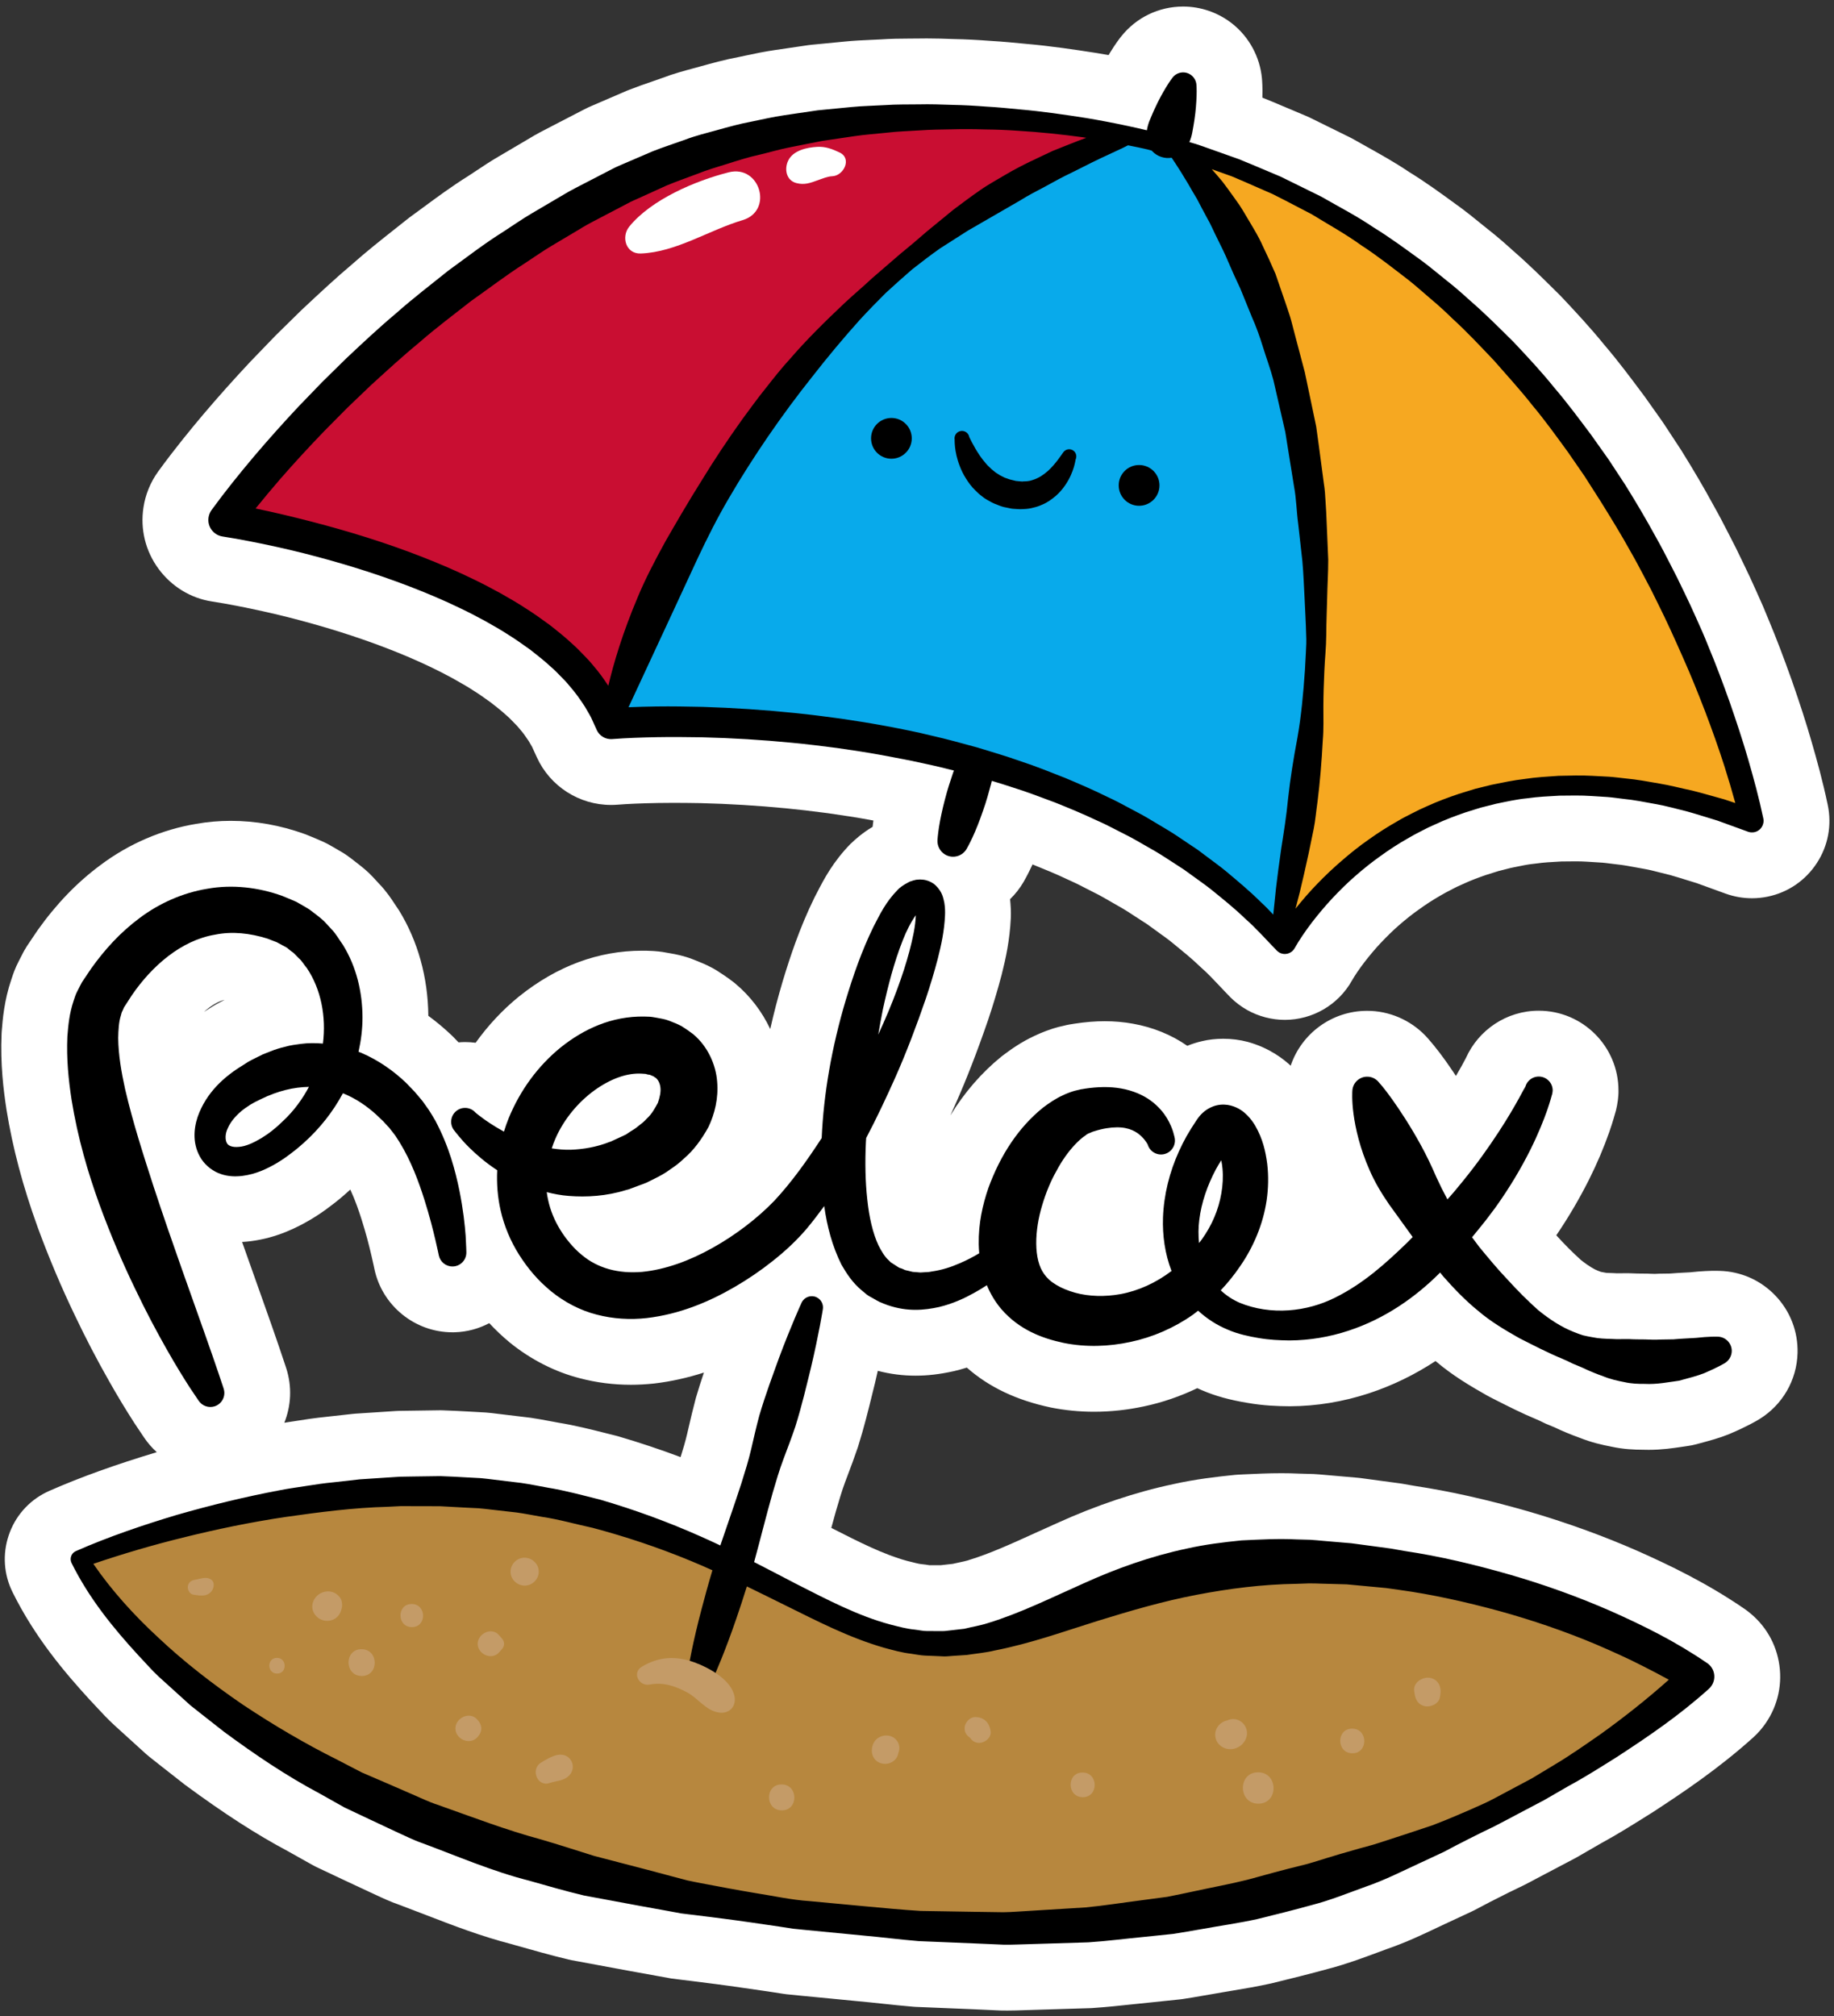 <?xml version="1.0" encoding="UTF-8"?>
<svg width="141px" height="155px" viewBox="0 0 141 155" version="1.1" xmlns="http://www.w3.org/2000/svg" xmlns:xlink="http://www.w3.org/1999/xlink">
    <rect x="0" y="0" width="141" height="155" fill="#333333" stroke="none"/>
    <!-- Generator: Sketch 53.1 (72631) - https://sketchapp.com -->
    <title>Group 81sticker18</title>
    <desc>Created with Sketch.</desc>
    <g id="Page-1" stroke="none" stroke-width="1" fill="none" fill-rule="evenodd">
        <g id="Group-81" transform="translate(0.098, 0.503)">
            <path d="M53.388,107.02 C53.191,107.755 53.012,108.519 52.832,109.294 L52.722,109.767 C52.594,110.316 52.417,110.909 52.226,111.518 C50.661,110.929 49.064,110.398 47.452,109.925 C47.386,109.903 47.317,109.886 47.249,109.87 L46.507,109.684 C45.327,109.386 44.107,109.077 42.833,108.871 C42.628,108.834 42.429,108.796 42.232,108.759 C41.74,108.666 41.25,108.574 40.693,108.492 C40.648,108.488 38.156,108.187 38.156,108.187 C37.857,108.147 37.561,108.114 37.259,108.089 C37.22,108.086 36.116,108.024 36.116,108.024 C35.386,107.984 34.658,107.945 33.927,107.921 C33.869,107.919 33.812,107.917 33.756,107.917 C33.732,107.917 30.58,107.963 30.58,107.963 C30.495,107.965 30.409,107.968 30.327,107.974 L27.232,108.176 C27.157,108.183 27.08,108.189 27.004,108.197 L24.992,108.42 C24.128,108.507 23.303,108.632 22.662,108.736 C22.45,108.77 22.236,108.801 22.023,108.834 C21.936,108.847 21.848,108.864 21.761,108.876 C22.281,107.583 22.369,106.109 21.906,104.675 C21.898,104.652 21.892,104.63 21.884,104.608 C21.701,104.054 21.189,102.515 20.374,100.22 C20.374,100.22 18.557,95.095 18.515,94.978 C18.732,94.966 18.955,94.946 19.184,94.917 C21.207,94.659 22.757,93.857 23.773,93.261 C24.318,92.939 24.827,92.591 25.328,92.205 C25.835,91.824 26.175,91.543 26.675,91.093 C26.728,91.043 26.781,90.996 26.833,90.948 C27.21,91.759 27.496,92.601 27.699,93.241 C28.047,94.337 28.278,95.253 28.445,95.968 L28.625,96.761 L28.683,97.036 C29.268,99.867 31.792,101.923 34.686,101.923 C34.732,101.923 34.804,101.923 34.853,101.921 C35.813,101.896 36.716,101.641 37.517,101.22 C38.003,101.74 38.519,102.236 39.101,102.714 C40.717,104.026 42.594,104.975 44.482,105.455 C45.74,105.787 47.061,105.957 48.406,105.957 C48.984,105.957 49.57,105.925 50.203,105.858 C51.486,105.708 52.753,105.423 54.02,105.019 C53.815,105.623 53.61,106.254 53.415,106.922 C53.406,106.956 53.397,106.987 53.388,107.02 M17.171,76.363 L17.169,76.365 C16.929,76.486 16.684,76.614 16.47,76.736 C16.398,76.777 16.329,76.82 16.259,76.863 C16.259,76.863 15.667,77.239 15.577,77.294 C16.13,76.804 16.686,76.472 17.171,76.363 M140.422,61.384 C140.041,59.558 139.575,57.884 139.17,56.491 C138.768,55.097 138.29,53.611 137.651,51.781 C137,49.957 136.463,48.553 135.916,47.242 C135.617,46.493 135.285,45.719 134.928,44.943 C134.619,44.245 134.282,43.519 133.895,42.728 C133.541,41.976 133.166,41.222 132.805,40.539 C132.469,39.883 132.075,39.116 131.631,38.333 C130.922,37.027 130.136,35.682 129.155,34.106 C129.133,34.07 127.809,32.056 127.809,32.056 C127.776,32.006 127.742,31.957 127.709,31.908 L126.364,30.009 C126.338,29.975 126.133,29.699 126.133,29.699 C125.237,28.498 124.307,27.254 123.262,26.031 C122.147,24.656 120.938,23.367 119.959,22.326 C119.916,22.281 119.873,22.236 119.83,22.193 L119.446,21.812 C118.442,20.819 117.405,19.791 116.254,18.794 C115.719,18.308 115.018,17.685 114.274,17.106 C114.074,16.947 113.873,16.785 113.674,16.623 C113.239,16.266 112.797,15.912 112.348,15.573 C112.325,15.556 111.787,15.164 111.787,15.164 C110.666,14.346 109.508,13.502 108.223,12.711 C107.149,11.988 106.094,11.4 105.071,10.828 C104.709,10.628 104.353,10.429 103.994,10.222 C103.901,10.169 103.807,10.119 103.711,10.071 L100.575,8.525 C100.487,8.482 100.397,8.443 100.307,8.406 L98.504,7.646 C98,7.431 97.494,7.218 96.987,7.017 C96.978,7.014 96.967,7.009 96.955,7.005 C96.982,6.244 96.936,5.675 96.92,5.511 C96.764,3.872 95.936,2.345 94.649,1.323 C93.576,0.47 92.232,2.84217094e-14 90.864,2.84217094e-14 C88.994,2.84217094e-14 87.258,0.841 86.096,2.304 C85.996,2.428 85.643,2.884 85.252,3.533 C85.215,3.591 85.177,3.658 85.131,3.732 C84.821,3.677 84.511,3.623 84.201,3.572 C82.578,3.318 80.682,3.033 78.795,2.87 C77.919,2.785 77.008,2.695 76.057,2.64 C75.016,2.562 74.127,2.517 73.278,2.501 C72.569,2.474 71.858,2.453 71.147,2.453 C70.909,2.453 70.67,2.455 70.473,2.459 L69.799,2.464 C69.139,2.468 68.391,2.472 67.651,2.525 C67.375,2.541 67.098,2.552 66.821,2.564 C66.228,2.591 65.558,2.62 64.874,2.689 L62.284,2.94 C62.201,2.948 62.117,2.958 62.034,2.97 L59.47,3.347 C58.693,3.458 57.96,3.613 57.315,3.75 C57.086,3.8 56.857,3.847 56.697,3.881 C55.628,4.081 54.628,4.359 53.72,4.611 L53.186,4.757 C52.473,4.949 51.669,5.166 50.814,5.492 C50.563,5.58 50.311,5.667 50.058,5.757 C49.45,5.965 48.845,6.177 48.249,6.411 C48.197,6.431 48.147,6.452 48.095,6.472 L45.488,7.595 C45.245,7.699 45.005,7.804 44.719,7.957 L42.962,8.867 C42.752,8.978 42.544,9.084 42.336,9.191 C41.773,9.478 41.14,9.802 40.46,10.22 L38.255,11.519 C37.632,11.88 37.07,12.255 36.574,12.585 C36.345,12.739 36.114,12.891 35.925,13.013 C34.636,13.818 33.476,14.676 32.351,15.507 C32.031,15.742 31.71,15.978 31.39,16.211 C31.324,16.26 31.259,16.31 31.199,16.36 C30.864,16.626 30.529,16.892 30.193,17.158 C29.159,17.976 28.091,18.823 27.036,19.758 C25.687,20.894 24.432,22.07 23.215,23.209 L23.042,23.373 C23.011,23.402 21.105,25.275 21.105,25.275 C21.074,25.306 19.163,27.288 19.163,27.288 C17.89,28.646 16.673,30.009 15.532,31.354 C14.582,32.482 13.333,33.998 12.058,35.752 C11.47,36.568 11.081,37.521 10.933,38.499 C10.673,40.175 11.082,41.855 12.087,43.223 C13.091,44.59 14.568,45.487 16.179,45.734 C16.2,45.738 16.23,45.744 16.251,45.746 C16.861,45.839 17.509,45.957 18.138,46.079 C18.79,46.206 19.444,46.341 20.105,46.489 C21.358,46.764 22.657,47.091 23.972,47.462 C26.654,48.216 29.151,49.085 31.378,50.038 C32.08,50.341 32.607,50.58 33.137,50.839 C33.591,51.055 34.083,51.308 34.728,51.657 L35,51.813 C35.439,52.061 35.853,52.294 36.186,52.515 C36.234,52.548 36.285,52.58 36.337,52.611 C36.705,52.837 37.115,53.13 37.548,53.44 L37.665,53.525 C38.097,53.863 38.503,54.183 38.816,54.476 C38.884,54.541 38.944,54.592 39.015,54.652 C39.101,54.728 39.174,54.812 39.255,54.892 C39.255,54.892 39.439,55.081 39.46,55.101 C39.62,55.259 39.691,55.341 39.72,55.374 C39.779,55.451 39.842,55.524 39.905,55.597 C40.094,55.807 40.29,56.078 40.544,56.46 C40.596,56.55 40.775,56.848 40.807,56.91 C40.807,56.91 41.175,57.716 41.177,57.72 C42.191,59.945 44.427,61.38 46.87,61.38 C47.031,61.38 47.193,61.374 47.353,61.363 C48.201,61.296 49.167,61.255 50.499,61.23 C50.894,61.222 51.287,61.22 51.682,61.22 C52.382,61.22 53.081,61.23 53.742,61.24 C55.945,61.294 58.153,61.429 60.317,61.638 C61.253,61.729 62.263,61.845 63.54,62.013 C64.786,62.189 65.813,62.351 66.742,62.521 C66.742,62.521 67.022,62.572 67.049,62.577 C67.024,62.757 67.004,62.917 66.989,63.064 C66.217,63.521 65.633,64.041 65.331,64.34 L65.326,64.337 C63.939,65.746 63.234,67.115 62.719,68.115 C62.719,68.115 62.525,68.489 62.504,68.531 C61.373,70.847 60.646,73.056 60.079,74.927 C59.712,76.16 59.392,77.388 59.119,78.61 C58.489,77.268 57.574,76.067 56.436,75.115 C56.39,75.08 56.346,75.043 56.302,75.007 C55.824,74.635 55.363,74.335 55.015,74.113 C54.919,74.052 54.824,73.996 54.724,73.941 C54.186,73.648 53.697,73.456 53.34,73.314 L53.173,73.249 C52.465,72.971 51.844,72.859 51.474,72.794 C51.474,72.794 50.835,72.682 50.825,72.68 C50.717,72.664 50.611,72.65 50.501,72.64 L50.501,72.642 C50.413,72.631 50.325,72.623 50.235,72.617 C50.167,72.611 50.101,72.607 50.034,72.605 L49.626,72.589 C49.599,72.589 49.275,72.586 49.275,72.586 C45.908,72.586 42.734,73.76 39.807,76.103 C38.547,77.126 37.425,78.328 36.47,79.663 C36.203,79.628 35.932,79.609 35.656,79.609 C35.487,79.609 35.32,79.619 35.153,79.632 L34.762,79.225 C34.708,79.173 34.656,79.118 34.599,79.066 C34.034,78.529 33.445,78.039 32.832,77.59 C32.805,74.635 32.025,71.833 30.576,69.483 C30.509,69.373 30.436,69.265 30.359,69.16 C30.311,69.093 30.266,69.023 30.221,68.953 C29.972,68.573 29.6,68.007 29.035,67.425 L28.541,66.89 C28.151,66.474 27.767,66.174 27.515,65.975 L26.924,65.515 C26.728,65.366 26.421,65.132 26.017,64.91 L25.423,64.564 C25.423,64.564 25.155,64.412 25.086,64.376 C25,64.332 24.896,64.278 24.769,64.218 C24.715,64.193 24.216,63.978 24.216,63.978 L23.548,63.701 C23.475,63.669 23.4,63.641 23.326,63.615 C21.469,62.944 19.557,62.603 17.644,62.603 C16.745,62.603 15.853,62.679 14.99,62.834 C12.347,63.271 9.792,64.374 7.628,66.002 C5.822,67.342 4.242,68.978 2.796,71.01 C2.771,71.044 1.974,72.23 1.974,72.23 C1.9,72.345 1.829,72.462 1.762,72.583 C1.759,72.589 1.661,72.772 1.661,72.772 L1.366,73.348 C1.061,73.921 0.897,74.423 0.807,74.699 L0.775,74.794 C0.222,76.418 0.109,77.848 0.034,78.792 C0.029,78.853 0.026,78.915 0.023,78.974 C-0.078,81.304 0.169,83.298 0.403,84.816 C0.869,87.719 1.649,90.667 2.798,93.847 C3.659,96.194 4.634,98.5 5.686,100.681 C6.501,102.394 7.361,104.046 8.317,105.726 C8.945,106.836 9.575,107.88 10.244,108.916 C10.261,108.943 10.982,110.017 10.982,110.017 C11.263,110.435 11.594,110.81 11.954,111.138 C8.739,112.109 6.143,113.041 3.744,114.091 C3.72,114.099 3.52,114.193 3.46,114.222 C2.088,114.901 1.062,116.074 0.574,117.526 C0.083,118.978 0.189,120.535 0.87,121.908 C2.585,125.369 4.857,128.054 6.85,130.228 C6.88,130.259 6.909,130.292 6.941,130.322 C7.092,130.478 7.239,130.641 7.388,130.802 C7.755,131.199 8.171,131.647 8.7,132.135 L11.14,134.351 C11.224,134.427 11.311,134.499 11.399,134.568 L12.273,135.259 C12.273,135.259 14.081,136.678 14.123,136.709 C17.15,138.938 19.599,140.517 22.052,141.824 L23.911,142.867 C24.015,142.925 24.12,142.98 24.229,143.033 L26.221,143.974 L28.202,144.9 C28.223,144.91 28.586,145.076 28.742,145.15 C29.292,145.408 29.912,145.699 30.64,145.952 C31.299,146.198 31.958,146.453 32.617,146.707 C34.724,147.521 36.9,148.362 39.266,148.969 L39.482,149.032 C40.812,149.408 42.189,149.801 43.603,150.141 C43.691,150.16 43.778,150.18 43.864,150.197 L48.161,150.994 C48.161,150.994 51.47,151.594 51.521,151.602 C51.807,151.643 52.096,151.676 52.386,151.711 L53.032,151.789 C54.331,151.951 55.63,152.115 56.936,152.307 L59.025,152.609 L60.097,152.775 C60.193,152.793 60.286,152.805 60.38,152.814 L61.465,152.922 L65.784,153.34 C66.432,153.396 67.065,153.465 67.701,153.533 C68.489,153.617 69.28,153.703 70.11,153.771 C70.178,153.777 70.248,153.781 70.321,153.785 L74.655,153.963 L76.828,154.061 C76.864,154.061 77.209,154.066 77.348,154.066 C77.778,154.066 78.205,154.051 78.636,154.037 C78.862,154.029 79.088,154.021 79.379,154.014 L83.733,153.881 C83.791,153.879 83.85,153.877 83.909,153.871 C84.955,153.801 85.963,153.695 86.938,153.59 C87.424,153.535 87.91,153.484 88.436,153.434 L90.608,153.209 C90.677,153.201 90.744,153.193 90.815,153.184 C91.328,153.107 91.842,153.018 92.357,152.928 C92.357,152.928 93.121,152.797 93.147,152.793 C93.627,152.705 94.112,152.627 94.592,152.545 C95.569,152.383 96.576,152.213 97.621,151.982 C97.666,151.975 97.707,151.965 97.75,151.951 C99.16,151.605 100.617,151.246 102.086,150.84 C103.405,150.494 104.636,150.037 105.721,149.635 C106.011,149.527 106.303,149.417 106.594,149.312 C107.992,148.83 109.28,148.222 110.415,147.681 L111.047,147.383 L113.022,146.464 C113.088,146.433 113.157,146.4 113.223,146.365 L113.84,146.043 C114.244,145.829 114.649,145.614 115.059,145.414 C115.088,145.398 115.116,145.384 115.145,145.37 C115.636,145.115 116.133,144.874 116.629,144.636 C116.629,144.636 117.022,144.445 117.045,144.435 C117.478,144.215 117.903,143.988 118.328,143.761 L120.967,142.371 C121.024,142.339 121.08,142.31 121.139,142.277 L122.961,141.225 C124.215,140.542 125.377,139.814 126.5,139.109 C126.5,139.109 126.959,138.824 126.985,138.806 C129.34,137.269 132.075,135.432 134.713,133.051 C135.075,132.72 135.395,132.35 135.66,131.96 C136.614,130.566 136.965,128.886 136.655,127.227 C136.344,125.57 135.407,124.132 133.971,123.15 C131.082,121.175 128.225,119.808 125.785,118.724 C123.094,117.544 120.262,116.523 117.353,115.677 C114.136,114.759 111.371,114.141 108.665,113.732 L107.692,113.561 C107.625,113.55 107.561,113.539 107.494,113.532 L104.469,113.124 C104.391,113.115 104.313,113.107 104.233,113.1 L101.78,112.887 C101.485,112.86 101.192,112.835 100.897,112.818 C100.857,112.818 99.776,112.787 99.776,112.787 C99.324,112.764 98.871,112.755 98.416,112.755 C97.412,112.755 96.449,112.802 95.516,112.845 L95.117,112.865 C95.028,112.869 94.942,112.876 94.853,112.884 C93.442,113.025 91.768,113.223 90.107,113.595 C87.201,114.21 84.182,115.224 81.169,116.593 C80.603,116.843 80.044,117.098 79.489,117.351 C77.692,118.168 75.998,118.943 74.389,119.431 C74.36,119.441 74.328,119.45 74.299,119.462 C74.159,119.506 73.93,119.554 73.666,119.611 C73.498,119.646 73.326,119.685 73.155,119.723 L72.213,119.83 L71.364,119.83 C71.169,119.796 70.971,119.769 70.778,119.749 C70.75,119.744 70.725,119.742 70.7,119.74 C70.549,119.728 70.149,119.624 69.857,119.55 L69.639,119.496 C67.844,119.011 65.916,118.031 63.878,116.992 L63.814,116.958 C63.929,116.531 64.044,116.105 64.165,115.685 C64.403,114.876 64.624,114.112 64.873,113.445 L65.042,112.996 C65.324,112.25 65.598,111.518 65.842,110.796 C65.853,110.765 65.864,110.734 65.873,110.701 C66.336,109.227 66.67,107.863 66.965,106.66 L67.177,105.804 C67.25,105.486 67.321,105.181 67.387,104.885 C68.338,105.132 69.309,105.257 70.285,105.257 C71.221,105.257 72.143,105.15 73.19,104.919 C73.221,104.913 73.254,104.906 73.285,104.898 C73.616,104.819 73.932,104.729 74.232,104.637 C75.938,106.14 78.057,107.146 80.686,107.703 C81.77,107.919 82.891,108.031 84.016,108.031 C85.295,108.031 86.6,107.888 87.866,107.615 C89.266,107.319 90.645,106.845 91.95,106.218 C92.074,106.275 92.201,106.33 92.328,106.384 C93.326,106.814 94.438,107.123 95.79,107.345 C97.037,107.565 98.114,107.603 99.069,107.609 C101.125,107.601 103.174,107.26 105.151,106.611 C106.938,106.023 108.647,105.195 110.268,104.132 C110.282,104.147 110.299,104.16 110.315,104.171 C111.582,105.249 112.934,106.048 114.211,106.772 C114.282,106.814 114.354,106.853 114.427,106.888 L114.867,107.115 C115.877,107.625 116.919,108.156 118.041,108.62 C118.201,108.689 118.36,108.759 118.512,108.839 C118.594,108.878 118.672,108.916 118.754,108.954 C118.924,109.029 119.094,109.097 119.264,109.166 C119.326,109.193 119.389,109.216 119.409,109.224 C120.011,109.515 120.649,109.78 121.412,110.055 C122.264,110.392 123.045,110.571 123.766,110.71 C124.729,110.921 125.576,110.949 126.217,110.951 C126.366,110.955 126.514,110.958 126.66,110.958 C127.672,110.958 128.545,110.826 129.182,110.732 C129.334,110.708 129.483,110.683 129.625,110.667 C129.854,110.636 130.078,110.591 130.302,110.533 L130.563,110.462 C131.34,110.253 132.075,110.058 132.813,109.761 C132.848,109.749 132.886,109.732 132.919,109.715 C134.192,109.175 134.944,108.736 135.174,108.593 C136.951,107.494 138.045,105.595 138.1,103.512 C138.141,101.869 137.541,100.306 136.409,99.115 C135.274,97.921 133.746,97.242 132.11,97.201 L131.772,97.195 C131.434,97.195 130.739,97.21 129.809,97.313 C129.674,97.323 129.532,97.329 129.377,97.335 C129.044,97.353 128.678,97.372 128.295,97.405 L127.449,97.417 C127.332,97.419 127.241,97.421 127.125,97.431 C127.012,97.431 126.893,97.425 126.774,97.421 L126.549,97.412 C126.512,97.412 126.137,97.408 126.137,97.408 C125.909,97.405 125.677,97.406 125.436,97.392 C125.369,97.388 125.302,97.385 125.237,97.384 L124.982,97.38 C124.982,97.38 124.228,97.388 124.199,97.387 C124.112,97.378 124.028,97.374 123.942,97.372 C123.942,97.372 123.44,97.357 123.409,97.355 C123.303,97.333 123.213,97.316 123.11,97.3 C123.061,97.292 123.012,97.282 122.965,97.271 C122.895,97.246 122.821,97.217 122.741,97.185 C122.496,97.089 122.076,96.867 121.442,96.362 C120.819,95.798 120.184,95.164 119.559,94.473 C119.555,94.471 119.553,94.468 119.552,94.466 C120.487,93.089 121.328,91.656 122.065,90.19 C122.674,88.974 123.199,87.744 123.623,86.531 C123.77,86.113 123.875,85.771 123.95,85.521 C123.955,85.504 124.044,85.195 124.044,85.195 C124.044,85.195 124.116,84.955 124.136,84.878 C124.201,84.617 124.25,84.353 124.285,84.087 C124.348,83.578 124.332,83.33 124.332,83.33 C124.332,79.949 121.584,77.199 118.203,77.199 C115.713,77.199 113.563,78.693 112.604,80.833 L112.276,81.445 C112.149,81.669 112.006,81.927 111.836,82.214 C111.58,81.829 111.319,81.443 111.049,81.065 C110.756,80.652 110.451,80.251 110.119,79.843 C110.092,79.806 109.7,79.349 109.7,79.349 C108.596,78.079 107.002,77.3 105.321,77.216 C105.237,77.211 105.094,77.208 105.012,77.208 C102.287,77.208 99.959,78.964 99.131,81.427 C98.61,80.943 97.528,80.065 95.824,79.595 C95.219,79.436 94.588,79.355 93.951,79.355 C93.386,79.355 92.826,79.418 92.338,79.535 C91.944,79.623 91.557,79.745 91.182,79.898 C89.973,79.054 88.53,78.468 87.02,78.201 C86.324,78.072 85.586,78.007 84.834,78.007 C84.1,78.007 83.325,78.07 82.502,78.198 C82.502,78.198 82.125,78.259 82.112,78.261 C81.955,78.289 81.803,78.322 81.651,78.363 C81.651,78.363 81.326,78.435 81.276,78.449 C80.717,78.594 79.982,78.867 79.43,79.136 C78.436,79.597 77.66,80.144 77.03,80.619 C76.979,80.657 76.928,80.697 76.877,80.736 C75.353,81.978 74.045,83.488 72.965,85.253 C73.088,84.988 73.211,84.716 73.334,84.436 C74.192,82.509 75.016,80.386 75.869,77.909 C76.268,76.721 76.603,75.599 76.91,74.433 C77.228,73.177 77.532,71.787 77.614,70.075 C77.633,69.564 77.607,69.093 77.557,68.626 C77.957,68.236 78.311,67.791 78.598,67.294 C78.653,67.203 78.93,66.714 79.261,66.005 C79.268,65.988 79.276,65.97 79.284,65.953 C80.225,66.332 81.143,66.707 82.006,67.121 C82.055,67.144 82.107,67.166 82.155,67.188 C82.535,67.357 82.934,67.55 83.375,67.785 C83.58,67.892 83.791,67.999 84,68.104 C84.242,68.226 84.485,68.346 84.741,68.496 L86.225,69.348 C86.465,69.486 86.696,69.64 86.927,69.792 C87.125,69.92 88.078,70.536 88.078,70.536 L88.619,70.926 C88.805,71.062 88.992,71.2 89.18,71.335 C89.409,71.498 89.637,71.659 89.821,71.806 L90.127,72.053 C90.85,72.642 91.534,73.197 92.103,73.749 C92.169,73.812 92.237,73.876 92.307,73.937 C92.721,74.296 93.169,74.772 93.645,75.275 C93.903,75.552 94.166,75.83 94.424,76.091 C94.444,76.113 94.463,76.132 94.483,76.155 C94.866,76.539 95.302,76.869 95.774,77.138 C96.659,77.637 97.666,77.902 98.682,77.902 C100.815,77.902 102.79,76.748 103.832,74.896 C104.053,74.507 104.391,74.007 104.776,73.501 C105.192,72.96 105.617,72.457 106.022,72.023 C106.559,71.455 107,71.025 107.434,70.649 C107.982,70.171 108.473,69.781 108.938,69.453 C108.959,69.439 108.979,69.423 109,69.41 C109.516,69.034 110.052,68.687 110.592,68.378 C110.637,68.353 110.68,68.328 110.725,68.301 C110.934,68.173 111.205,68.033 111.442,67.914 C111.485,67.892 111.526,67.871 111.567,67.847 C111.791,67.726 112.024,67.616 112.254,67.517 C112.311,67.493 112.364,67.468 112.42,67.443 C112.969,67.183 113.59,66.957 114.137,66.767 L115.103,66.464 L116.047,66.224 L116.326,66.166 C116.877,66.051 117.395,65.945 117.795,65.908 C117.886,65.9 117.973,65.888 118.063,65.876 C118.557,65.803 119.153,65.771 119.782,65.736 L119.953,65.727 C119.953,65.727 120.735,65.717 120.989,65.717 C121.295,65.717 121.604,65.721 121.93,65.744 L123.096,65.818 C123.274,65.832 123.45,65.855 123.627,65.878 C123.799,65.902 124.194,65.949 124.217,65.95 C124.672,65.994 125.211,66.093 125.782,66.2 L126.319,66.298 C126.665,66.355 127.094,66.464 127.549,66.582 C127.799,66.646 128.049,66.708 128.302,66.769 C128.732,66.89 129.16,67.025 129.59,67.158 C129.844,67.236 130.096,67.314 130.348,67.392 L132.576,68.201 C133.229,68.435 133.907,68.553 134.596,68.553 C135.004,68.553 135.415,68.511 135.815,68.427 C137.373,68.103 138.705,67.189 139.576,65.859 C140.45,64.527 140.746,62.937 140.422,61.384" id="Fill-49" fill="#FFFFFF"></path>
            <path d="M6.011,119.361 C6.011,119.361 23.365,112.13 39.994,114.661 C56.624,117.192 63.855,126.23 72.532,125.867 C81.209,125.506 87.354,118.277 103.623,119.723 C119.893,121.17 130.375,128.4 130.375,128.4 C130.375,128.4 108.321,150.092 70.362,147.558 C18.138,144.078 6.011,119.361 6.011,119.361" id="Fill-51" fill="#B7873E"></path>
            <path d="M98.44,70.554 C107.6,26.933 90.733,11.986 90.733,11.986 L91.014,11.062 C126.11,21.778 134.592,62.601 134.592,62.601 C109.045,52.962 98.684,71.999 98.684,71.999 C98.266,71.523 97.84,71.061 97.397,70.605 L98.44,70.554 Z" id="Fill-53" fill="#F6A821"></path>
            <path d="M90.733,11.986 C90.733,11.986 107.6,26.933 98.44,70.554 L97.397,70.605 C79.684,52.377 46.864,55.132 46.864,55.132 C46.864,55.132 55.543,20.903 86.149,10.302 L86.241,9.84 C87.03,9.992 87.725,10.15 88.317,10.302 C89.235,10.534 90.131,10.787 91.014,11.062 L90.733,11.986 Z" id="Fill-55" fill="#08AAEB"></path>
            <path d="M86.241,9.84 L86.149,10.302 C55.543,20.903 46.864,55.132 46.864,55.132 C42.289,43.316 17.22,39.462 17.22,39.462 C17.22,39.462 29.187,22.71 47.826,13.672 C62.265,6.672 78.557,8.27 86.241,9.84" id="Fill-57" fill="#C90E32"></path>
            <path d="M21.707,85.636 C21.492,85.854 21.113,86.194 20.874,86.378 C20.615,86.593 20.309,86.804 20.017,86.983 C19.436,87.332 18.814,87.628 18.287,87.666 C17.739,87.722 17.432,87.572 17.335,87.355 C17.219,87.136 17.187,86.683 17.42,86.22 C17.62,85.759 17.995,85.308 18.436,84.935 C18.66,84.747 18.904,84.577 19.158,84.418 L19.496,84.226 L19.978,83.988 C21.246,83.368 22.486,83.07 23.653,83.054 C23.145,84.006 22.499,84.89 21.707,85.636 L21.707,85.636 Z M7.551,92.103 C8.432,94.509 9.359,96.648 10.256,98.506 C11.14,100.367 11.992,101.948 12.72,103.233 C13.449,104.521 14.065,105.506 14.496,106.174 C14.943,106.835 15.179,107.189 15.179,107.189 C15.443,107.578 15.939,107.763 16.406,107.613 C16.97,107.427 17.281,106.822 17.097,106.257 L17.089,106.227 C17.088,106.227 16.574,104.644 15.605,101.915 C15.124,100.552 14.535,98.902 13.864,97.007 C13.197,95.116 12.455,92.988 11.695,90.672 C10.949,88.358 10.133,85.856 9.522,83.234 C9.234,81.929 9.002,80.581 8.99,79.304 C9,78.685 9.037,78.054 9.191,77.582 C9.228,77.463 9.25,77.32 9.304,77.239 L9.371,77.093 L9.404,77.017 L9.418,76.978 L9.424,76.961 C9.629,76.644 9.835,76.325 10.042,76.006 C11.561,73.785 13.824,71.78 16.454,71.349 C17.76,71.084 19.129,71.24 20.447,71.651 L20.932,71.838 L21.176,71.931 C21.166,71.926 21.17,71.927 21.176,71.93 L21.187,71.937 L21.324,72.012 L21.874,72.308 C21.983,72.361 22.02,72.402 22.068,72.445 L22.217,72.566 C22.318,72.656 22.42,72.699 22.531,72.815 L22.867,73.158 C23.117,73.361 23.271,73.668 23.488,73.914 C24.576,75.523 24.995,77.655 24.73,79.725 C24.17,79.681 23.601,79.674 23.033,79.75 C22.633,79.805 22.226,79.851 21.838,79.967 C21.441,80.058 21.052,80.177 20.679,80.332 L20.112,80.554 L19.543,80.837 C19.355,80.93 19.156,81.031 18.984,81.128 L18.535,81.417 C17.176,82.243 15.752,83.481 15.094,85.372 C14.787,86.291 14.675,87.527 15.397,88.623 C15.754,89.153 16.312,89.568 16.886,89.756 C17.467,89.955 18.033,89.96 18.543,89.897 C19.574,89.764 20.416,89.364 21.187,88.912 C21.576,88.68 21.926,88.436 22.291,88.157 C22.688,87.857 22.914,87.669 23.284,87.335 C24.455,86.277 25.486,85.002 26.263,83.549 C26.286,83.557 26.311,83.564 26.332,83.574 C27.261,83.951 28.099,84.527 28.824,85.184 C29.004,85.354 29.182,85.521 29.353,85.687 L29.597,85.953 L29.72,86.085 L29.781,86.149 L29.812,86.181 C29.793,86.156 29.785,86.146 29.778,86.136 C29.778,86.136 29.779,86.14 29.778,86.136 L29.793,86.156 C29.959,86.369 30.121,86.578 30.283,86.786 C30.393,86.955 30.502,87.125 30.609,87.29 C31.522,88.769 32.107,90.396 32.523,91.705 C32.943,93.031 33.209,94.113 33.381,94.847 C33.463,95.215 33.529,95.496 33.57,95.685 C33.608,95.867 33.629,95.961 33.629,95.961 L33.638,96.009 C33.742,96.508 34.188,96.875 34.714,96.861 C35.307,96.847 35.771,96.353 35.756,95.763 C35.756,95.763 35.754,95.651 35.746,95.429 C35.737,95.22 35.719,94.908 35.701,94.502 C35.641,93.693 35.519,92.511 35.22,91.013 C34.903,89.511 34.459,87.707 33.37,85.648 C33.212,85.384 33.045,85.095 32.879,84.84 C32.728,84.627 32.574,84.409 32.417,84.189 L32.335,84.086 L32.299,84.042 L32.226,83.954 L32.078,83.779 L31.776,83.424 C31.557,83.197 31.338,82.968 31.113,82.736 C30.174,81.843 29.028,81.013 27.65,80.425 C27.592,80.399 27.525,80.382 27.466,80.359 C27.66,79.494 27.772,78.603 27.771,77.699 C27.763,75.809 27.324,73.851 26.267,72.139 C25.971,71.732 25.736,71.283 25.371,70.916 L24.848,70.351 C24.673,70.166 24.42,69.986 24.203,69.806 L23.86,69.545 C23.746,69.457 23.624,69.363 23.543,69.325 L23.006,69.011 L22.87,68.935 L22.802,68.894 L22.769,68.877 C22.515,68.744 22.674,68.828 22.607,68.795 L22.275,68.652 L21.607,68.375 C19.791,67.718 17.769,67.476 15.845,67.823 C13.916,68.138 12.117,68.961 10.641,70.07 C9.155,71.172 7.953,72.497 6.92,73.944 C6.703,74.268 6.484,74.59 6.269,74.912 L6.213,74.998 L6.187,75.043 L6.138,75.135 L6.041,75.32 L5.851,75.691 C5.712,75.944 5.65,76.183 5.565,76.427 C5.232,77.411 5.149,78.314 5.081,79.191 C5.006,80.924 5.17,82.506 5.399,84.012 C5.881,87.014 6.68,89.695 7.551,92.103 L7.551,92.103 Z" id="Fill-59" fill="#000000"></path>
            <path d="M92.103,93.293 C92.264,91.951 92.728,90.624 93.379,89.397 C93.508,89.157 93.649,88.927 93.794,88.698 C93.836,88.906 93.872,89.123 93.889,89.34 C93.946,89.954 93.911,90.6 93.802,91.23 C93.586,92.504 93.074,93.703 92.295,94.787 C92.229,94.882 92.155,94.969 92.086,95.062 C92.028,94.481 92.026,93.888 92.103,93.293 L92.103,93.293 Z M69.315,71.766 C69.584,71.072 69.944,70.368 70.309,69.859 C70.288,70.704 70.067,71.677 69.819,72.623 C69.563,73.59 69.243,74.562 68.886,75.528 C68.456,76.707 67.956,77.876 67.422,79.037 C67.534,78.397 67.645,77.757 67.776,77.106 C68.166,75.326 68.633,73.49 69.315,71.766 L69.315,71.766 Z M45.58,83.338 C46.189,82.898 46.826,82.546 47.457,82.322 C48.091,82.091 48.717,82.007 49.222,82.037 L49.542,82.058 C49.501,82.055 49.58,82.064 49.55,82.061 L49.569,82.067 L49.642,82.088 C49.73,82.126 49.855,82.106 49.923,82.153 C49.993,82.195 50.078,82.21 50.145,82.243 C50.193,82.294 50.253,82.328 50.314,82.356 C50.501,82.519 50.63,82.749 50.675,83.094 C50.719,83.438 50.631,83.853 50.478,84.284 C50.251,84.703 50.015,85.15 49.605,85.516 C49.436,85.719 49.212,85.888 48.99,86.056 C48.778,86.246 48.557,86.368 48.347,86.501 L48.037,86.71 C47.903,86.782 47.728,86.856 47.577,86.927 L47.111,87.142 L46.881,87.249 L46.867,87.255 L46.778,87.284 C45.755,87.688 44.753,87.847 43.807,87.888 C43.29,87.903 42.794,87.856 42.32,87.781 C42.41,87.513 42.505,87.249 42.621,86.992 C43.278,85.504 44.367,84.227 45.58,83.338 L45.58,83.338 Z M131.973,102.26 L131.857,102.257 C131.857,102.257 131.256,102.242 130.291,102.352 C129.805,102.391 129.217,102.4 128.563,102.463 C128.237,102.468 127.887,102.472 127.52,102.48 C127.155,102.508 126.774,102.484 126.377,102.471 C125.979,102.466 125.567,102.471 125.141,102.445 C124.709,102.436 124.258,102.468 123.794,102.433 C123.327,102.418 122.834,102.409 122.35,102.305 C122.104,102.269 121.86,102.209 121.61,102.156 C121.366,102.079 121.125,101.99 120.886,101.892 C119.92,101.513 119.011,100.907 118.161,100.219 C117.338,99.484 116.555,98.697 115.807,97.873 C115.04,97.073 114.331,96.209 113.631,95.362 C113.44,95.114 113.258,94.865 113.074,94.617 C113.188,94.478 113.305,94.338 113.416,94.201 C113.581,93.998 113.745,93.794 113.905,93.596 C114.219,93.215 114.545,92.755 114.853,92.356 C116.026,90.722 116.895,89.207 117.54,87.924 C118.182,86.638 118.592,85.584 118.85,84.852 C118.978,84.486 119.061,84.197 119.122,83.999 C119.151,83.9 119.172,83.822 119.186,83.77 C119.204,83.719 119.215,83.671 119.229,83.633 C119.247,83.567 119.256,83.51 119.261,83.465 C119.274,83.371 119.274,83.329 119.274,83.329 C119.274,82.737 118.795,82.261 118.204,82.261 C117.614,82.261 117.136,82.737 117.136,83.329 C117.136,83.329 117.131,83.296 117.136,83.227 C117.136,83.192 117.141,83.15 117.151,83.102 C117.157,83.078 117.165,83.052 117.172,83.025 C117.182,82.999 117.172,83.025 117.172,83.022 C117.151,83.062 117.12,83.121 117.081,83.198 C116.995,83.356 116.868,83.594 116.7,83.901 C116.358,84.519 115.838,85.43 115.11,86.538 C114.383,87.65 113.457,88.975 112.295,90.394 C112,90.743 111.739,91.084 111.386,91.475 C111.319,91.549 111.247,91.629 111.18,91.704 C110.872,91.132 110.588,90.556 110.332,89.998 C109.946,89.1 109.545,88.275 109.136,87.528 C108.321,86.038 107.518,84.835 106.92,83.993 C106.622,83.572 106.366,83.248 106.188,83.028 C106.004,82.814 105.907,82.701 105.907,82.701 L105.875,82.663 C105.678,82.438 105.391,82.287 105.069,82.272 C104.44,82.24 103.903,82.727 103.872,83.355 C103.872,83.355 103.87,83.394 103.866,83.472 C103.866,83.555 103.858,83.686 103.862,83.834 C103.866,84.141 103.887,84.584 103.961,85.132 C104.107,86.228 104.446,87.763 105.202,89.466 C105.569,90.322 106.081,91.194 106.688,92.076 C107.268,92.88 107.881,93.727 108.511,94.599 C108.377,94.733 108.25,94.868 108.116,95.001 C106.52,96.549 104.758,98.162 102.559,99.249 C100.387,100.346 97.62,100.647 95.19,99.645 C94.659,99.412 94.174,99.088 93.754,98.697 C94.305,98.111 94.813,97.484 95.258,96.822 C96.264,95.368 97.011,93.612 97.282,91.778 C97.415,90.859 97.438,89.916 97.327,88.969 C97.2,88.011 96.991,87.064 96.409,86.046 C96.254,85.79 96.075,85.526 95.805,85.251 C95.541,84.987 95.17,84.665 94.528,84.49 C94.209,84.404 93.813,84.386 93.449,84.472 C93.082,84.556 92.772,84.727 92.549,84.898 C92.321,85.073 92.151,85.261 92.028,85.427 L91.942,85.546 L91.901,85.606 L91.819,85.731 C91.614,86.031 91.353,86.454 91.131,86.838 C90.916,87.219 90.723,87.612 90.541,88.008 C89.817,89.603 89.381,91.332 89.315,93.09 C89.266,94.475 89.463,95.892 89.971,97.209 C88.791,98.103 87.454,98.725 86.063,98.984 C84.86,99.203 83.629,99.175 82.555,98.879 C82.028,98.731 81.511,98.522 81.116,98.281 C80.649,98.001 80.416,97.766 80.196,97.469 C79.332,96.326 79.449,94.055 80.02,92.174 C80.303,91.219 80.674,90.305 81.127,89.513 C81.553,88.703 82.057,88.011 82.559,87.481 C82.809,87.225 83.059,86.983 83.294,86.831 C83.446,86.734 83.386,86.736 83.571,86.644 L83.87,86.522 C83.832,86.529 83.978,86.487 83.791,86.541 L83.805,86.534 L83.836,86.525 L83.901,86.505 L84.024,86.466 C84.686,86.254 85.278,86.168 85.766,86.165 C86.745,86.156 87.321,86.525 87.684,86.885 C88.045,87.246 88.141,87.516 88.129,87.454 C88.28,88.026 88.862,88.367 89.432,88.219 C90.004,88.069 90.344,87.484 90.199,86.913 C90.172,86.865 90.122,86.322 89.627,85.472 C89.372,85.055 88.979,84.556 88.381,84.118 C87.788,83.678 86.989,83.335 86.108,83.18 C85.225,83.017 84.272,83.046 83.311,83.192 L83.129,83.225 L83.038,83.237 L82.991,83.246 L82.969,83.249 L82.853,83.279 L82.538,83.352 C82.321,83.407 81.85,83.582 81.612,83.704 C81.044,83.963 80.555,84.299 80.074,84.663 C78.217,86.169 76.829,88.26 75.889,90.828 C75.446,92.121 75.122,93.552 75.147,95.153 C75.151,95.379 75.166,95.611 75.186,95.847 C74.782,96.088 74.276,96.368 73.666,96.624 C73.052,96.894 72.327,97.136 71.549,97.246 C71.353,97.29 71.159,97.3 70.961,97.306 C70.862,97.314 70.764,97.32 70.663,97.325 L70.37,97.3 L70.074,97.278 C69.978,97.264 69.886,97.228 69.788,97.209 L69.5,97.141 C69.411,97.112 69.358,97.072 69.284,97.044 C69.213,97.016 69.139,96.99 69.063,96.971 C68.971,96.93 68.825,96.822 68.706,96.749 L68.375,96.537 C68.368,96.531 68.36,96.525 68.375,96.534 L68.364,96.522 L68.313,96.471 L68.209,96.368 C67.924,96.118 67.682,95.706 67.449,95.257 C67.002,94.311 66.719,93.062 66.579,91.701 C66.427,90.334 66.399,88.84 66.475,87.273 C66.479,87.181 66.489,87.082 66.495,86.987 C67.294,85.469 68.02,83.924 68.711,82.382 C69.603,80.374 70.368,78.34 71.071,76.297 C71.416,75.272 71.728,74.242 72.002,73.192 C72.268,72.136 72.499,71.088 72.555,69.886 C72.569,69.582 72.563,69.263 72.502,68.894 C72.42,68.537 72.36,68.076 71.836,67.567 C71.584,67.323 71.192,67.159 70.872,67.126 C70.704,67.106 70.555,67.106 70.427,67.124 L70.324,67.135 C70.321,67.129 69.916,67.24 70.069,67.203 L69.979,67.234 C69.875,67.225 69.145,67.641 68.932,67.891 C67.979,68.856 67.544,69.811 67.053,70.751 C66.131,72.638 65.492,74.522 64.927,76.376 C63.837,80.037 63.222,83.609 63.074,86.99 C61.958,88.701 60.784,90.361 59.438,91.805 C58.115,93.181 56.425,94.463 54.683,95.433 C52.937,96.413 51.057,97.106 49.262,97.278 C47.469,97.43 45.845,97.013 44.598,95.945 C44.024,95.481 43.39,94.731 42.962,94.022 C42.519,93.299 42.208,92.531 42.039,91.736 C41.995,91.54 41.961,91.344 41.937,91.147 C42.472,91.284 43.037,91.394 43.642,91.439 C44.997,91.543 46.515,91.459 48.019,90.99 L48.164,90.951 L48.236,90.933 L48.396,90.873 L48.632,90.785 C48.791,90.727 48.952,90.668 49.115,90.605 C49.28,90.543 49.43,90.495 49.609,90.418 C49.812,90.317 50.015,90.216 50.22,90.114 C50.636,89.909 51.045,89.686 51.403,89.418 C51.776,89.165 52.148,88.897 52.495,88.555 C53.225,87.939 53.849,87.088 54.374,86.132 C54.847,85.129 55.148,83.941 55.037,82.642 C54.939,81.359 54.324,79.945 53.191,79.001 C52.908,78.781 52.607,78.578 52.3,78.385 C51.99,78.216 51.66,78.096 51.333,77.965 C51.001,77.835 50.677,77.799 50.341,77.731 L50.091,77.689 L50.029,77.681 C49.962,77.674 50.091,77.681 49.861,77.663 L49.779,77.659 L49.449,77.648 C46.914,77.602 44.761,78.621 43.003,80.026 C41.253,81.453 39.89,83.317 39.007,85.469 C38.872,85.8 38.753,86.147 38.646,86.495 C38.242,86.272 37.876,86.055 37.59,85.862 C37.195,85.606 36.91,85.388 36.72,85.242 C36.548,85.111 36.457,85.031 36.45,85.022 C36.054,84.585 35.38,84.55 34.941,84.945 C34.503,85.34 34.467,86.016 34.863,86.454 C34.855,86.445 34.947,86.572 35.151,86.814 C35.34,87.038 35.617,87.374 36.021,87.761 C36.519,88.248 37.2,88.856 38.128,89.463 C38.08,90.486 38.155,91.526 38.391,92.553 C38.665,93.763 39.16,94.93 39.82,95.975 C40.496,97.026 41.226,97.909 42.286,98.782 C43.289,99.594 44.495,100.237 45.774,100.562 C47.052,100.9 48.37,100.965 49.615,100.829 C52.117,100.538 54.367,99.609 56.394,98.431 C57.41,97.838 58.381,97.181 59.3,96.448 C60.225,95.719 61.09,94.927 61.903,93.98 C62.386,93.404 62.833,92.814 63.269,92.219 C63.486,93.782 63.884,95.288 64.59,96.715 C64.999,97.427 65.462,98.124 66.131,98.681 L66.379,98.888 L66.5,98.987 L66.532,99.013 C66.592,99.056 66.436,98.954 66.677,99.115 L66.725,99.144 C66.86,99.219 66.991,99.293 67.124,99.368 C67.262,99.444 67.358,99.513 67.53,99.591 C67.732,99.677 67.932,99.755 68.131,99.829 C69.686,100.365 70.991,100.221 72.103,99.978 C73.206,99.71 74.077,99.291 74.791,98.894 C75.157,98.695 75.482,98.493 75.772,98.302 C76.038,98.944 76.403,99.572 76.895,100.151 C78.258,101.716 79.993,102.382 81.68,102.739 C83.381,103.081 85.127,103.028 86.817,102.662 C88.511,102.305 90.151,101.594 91.594,100.584 C91.739,100.483 91.874,100.365 92.014,100.26 C92.694,100.885 93.475,101.385 94.302,101.722 C95.069,102.061 95.967,102.246 96.657,102.361 C97.491,102.505 98.254,102.54 99.047,102.549 C100.614,102.54 102.155,102.269 103.574,101.8 C106.428,100.864 108.745,99.188 110.511,97.438 C110.549,97.4 110.581,97.362 110.618,97.326 C110.706,97.433 110.79,97.54 110.879,97.647 C111.699,98.573 112.569,99.484 113.557,100.284 C114.516,101.106 115.629,101.76 116.711,102.374 C117.831,102.939 118.909,103.504 120.008,103.954 C120.282,104.072 120.549,104.195 120.811,104.328 C121.079,104.447 121.354,104.546 121.618,104.668 C122.141,104.925 122.677,105.132 123.207,105.322 C123.735,105.537 124.272,105.653 124.794,105.754 C125.317,105.874 125.831,105.891 126.325,105.888 C127.313,105.941 128.2,105.746 128.983,105.645 C129.747,105.439 130.413,105.269 130.932,105.061 C131.969,104.621 132.514,104.288 132.514,104.288 C132.817,104.102 133.028,103.766 133.041,103.382 C133.055,102.776 132.577,102.275 131.973,102.26 L131.973,102.26 Z" id="Fill-61" fill="#000000"></path>
            <path d="M123.011,132.778 C121.85,133.582 120.698,134.398 119.485,135.124 L117.67,136.219 L115.797,137.216 C115.17,137.541 114.559,137.899 113.912,138.187 C113.266,138.474 112.621,138.765 111.969,139.037 C111.319,139.314 110.666,139.584 110.004,139.832 L107.992,140.5 L105.979,141.156 C105.313,141.384 104.621,141.535 103.949,141.738 C103.27,141.922 102.6,142.134 101.927,142.334 C101.252,142.531 100.592,142.771 99.905,142.922 C98.541,143.256 97.188,143.629 95.832,144.003 C94.471,144.345 93.088,144.593 91.715,144.894 C91.026,145.036 90.338,145.192 89.647,145.322 L87.555,145.601 C86.158,145.779 84.768,146.004 83.365,146.137 L79.145,146.396 C78.442,146.429 77.737,146.501 77.033,146.507 L74.915,146.476 L70.678,146.407 C69.326,146.324 67.848,146.185 66.44,146.054 L62.165,145.654 C60.728,145.56 59.362,145.249 57.96,145.031 C56.565,144.8 55.177,144.535 53.79,144.272 C53.445,144.201 53.096,144.14 52.751,144.061 L51.724,143.79 L49.67,143.244 L45.57,142.175 C44.225,141.75 42.884,141.319 41.532,140.921 C38.808,140.19 36.189,139.178 33.535,138.242 C32.863,138.024 32.235,137.713 31.59,137.437 L29.661,136.599 L27.726,135.766 L25.861,134.799 C23.349,133.547 20.933,132.121 18.601,130.57 C16.292,128.991 14.064,127.277 12.032,125.357 C10.195,123.659 8.466,121.75 7.078,119.723 C9.329,118.958 11.634,118.279 13.949,117.71 C16.544,117.062 19.161,116.523 21.8,116.127 C24.436,115.752 27.08,115.402 29.735,115.336 L30.729,115.285 L31.722,115.289 L33.706,115.293 L35.687,115.4 L36.677,115.448 C37.004,115.47 37.328,115.517 37.657,115.552 L39.62,115.775 C40.215,115.855 40.932,116.001 41.579,116.111 C42.939,116.314 44.163,116.679 45.45,116.951 C48.005,117.629 50.523,118.469 52.982,119.486 C53.549,119.719 54.114,119.965 54.674,120.218 C54.361,121.259 54.09,122.248 53.857,123.137 C53.15,125.792 52.849,127.611 52.849,127.611 C52.773,128.074 53.011,128.549 53.458,128.751 C53.991,128.993 54.62,128.757 54.863,128.222 C54.863,128.222 55.62,126.541 56.509,123.941 C56.769,123.185 57.045,122.349 57.322,121.46 C58.302,121.935 59.279,122.42 60.261,122.906 C62.689,124.101 65.13,125.382 67.864,126.172 C68.552,126.357 69.233,126.553 69.955,126.634 C70.313,126.681 70.665,126.764 71.028,126.777 L72.119,126.822 C72.317,126.827 72.444,126.851 72.703,126.834 L73.209,126.796 L74.219,126.73 C74.932,126.619 75.696,126.553 76.375,126.386 C79.158,125.843 81.772,124.894 84.313,124.103 C86.865,123.314 89.354,122.589 91.883,122.107 C94.41,121.621 96.969,121.297 99.571,121.259 L100.545,121.226 C100.871,121.222 101.199,121.238 101.524,121.247 L103.446,121.3 L105.465,121.489 L106.471,121.583 L107.44,121.72 C110.011,122.071 112.623,122.658 115.16,123.348 C117.707,124.051 120.215,124.907 122.647,125.933 C123.858,126.457 125.065,126.994 126.235,127.597 C126.891,127.928 127.557,128.275 128.203,128.63 C126.576,130.082 124.807,131.484 123.011,132.778 L123.011,132.778 Z M131.114,127.33 C128.729,125.698 126.294,124.49 123.752,123.359 C121.221,122.251 118.614,121.314 115.959,120.548 C113.295,119.784 110.633,119.143 107.85,118.728 L106.817,118.547 L105.811,118.411 L103.802,118.142 L101.677,117.961 C101.328,117.931 100.982,117.893 100.631,117.873 L99.578,117.845 C98.174,117.772 96.766,117.855 95.354,117.921 C93.949,118.062 92.54,118.236 91.158,118.547 C88.389,119.132 85.717,120.087 83.221,121.22 C80.711,122.336 78.332,123.521 75.862,124.275 C75.239,124.477 74.653,124.56 74.041,124.716 L73.033,124.832 L72.53,124.888 C72.453,124.902 72.24,124.89 72.104,124.892 L71.166,124.89 C70.857,124.89 70.544,124.813 70.232,124.779 C69.604,124.721 68.985,124.549 68.364,124.392 C65.877,123.73 63.495,122.474 61.099,121.257 C60.032,120.7 58.96,120.138 57.878,119.586 C57.89,119.547 57.903,119.507 57.913,119.465 C58.367,117.81 58.803,116.03 59.304,114.269 C59.562,113.39 59.817,112.511 60.136,111.667 C60.452,110.822 60.773,109.993 61.045,109.179 C61.561,107.543 61.917,105.977 62.249,104.644 C62.881,101.966 63.165,100.14 63.165,100.14 C63.222,99.771 63.032,99.392 62.675,99.226 C62.244,99.025 61.73,99.214 61.53,99.645 C61.53,99.645 60.753,101.322 59.79,103.898 C59.327,105.193 58.755,106.693 58.275,108.34 C58.05,109.169 57.855,110.037 57.651,110.916 C57.447,111.794 57.171,112.666 56.897,113.541 C56.373,115.17 55.797,116.775 55.281,118.31 C54.784,118.077 54.286,117.843 53.783,117.623 C51.275,116.506 48.684,115.558 46.032,114.785 C44.686,114.451 43.305,114.072 41.99,113.862 C41.307,113.741 40.702,113.609 39.956,113.501 L37.893,113.253 C37.55,113.213 37.206,113.163 36.863,113.135 L35.827,113.08 C35.136,113.04 34.447,113.002 33.756,112.979 L31.688,113.008 L30.656,113.025 L29.624,113.091 L27.566,113.227 L25.519,113.457 C24.836,113.521 24.157,113.622 23.48,113.73 C22.804,113.841 22.123,113.922 21.452,114.058 C18.757,114.563 16.101,115.213 13.474,115.967 C10.857,116.754 8.278,117.629 5.755,118.734 L5.734,118.745 C5.725,118.75 5.717,118.754 5.707,118.757 C5.374,118.922 5.239,119.325 5.403,119.659 C6.755,122.384 8.594,124.642 10.579,126.802 C11.087,127.33 11.563,127.893 12.1,128.39 L13.726,129.863 L14.538,130.599 L15.399,131.28 L17.124,132.634 C19.473,134.367 21.903,136.015 24.48,137.382 L26.39,138.455 L28.366,139.388 L30.347,140.318 C31.013,140.616 31.663,140.952 32.351,141.189 C35.078,142.2 37.762,143.367 40.583,144.08 C41.982,144.478 43.379,144.882 44.79,145.219 L49.068,146.014 L51.203,146.4 L52.269,146.597 C52.628,146.648 52.99,146.682 53.351,146.728 C54.792,146.908 56.228,147.086 57.662,147.296 L59.812,147.609 L60.882,147.775 L61.951,147.882 L66.225,148.295 C67.665,148.423 69.032,148.601 70.53,148.727 L74.873,148.906 L77.047,149.001 C77.772,149.017 78.496,148.966 79.221,148.955 L83.574,148.821 C85.026,148.725 86.469,148.535 87.915,148.398 L90.086,148.174 C90.805,148.068 91.52,147.932 92.239,147.813 C93.669,147.55 95.115,147.349 96.54,147.039 C97.951,146.691 99.367,146.34 100.772,145.95 C102.182,145.587 103.54,145.033 104.908,144.539 C106.285,144.068 107.592,143.41 108.91,142.797 L110.887,141.877 C111.53,141.541 112.169,141.194 112.817,140.875 C113.461,140.541 114.115,140.23 114.768,139.915 C115.412,139.59 116.045,139.239 116.688,138.905 L118.61,137.892 L120.49,136.806 C121.766,136.117 122.989,135.337 124.219,134.566 C126.665,132.972 129.035,131.357 131.287,129.327 C131.358,129.261 131.428,129.185 131.482,129.101 C131.875,128.529 131.728,127.748 131.155,127.357 L131.114,127.33 Z" id="Fill-63" fill="#000000"></path>
            <path d="M68.436,31.63 C67.569,31.63 66.87,32.331 66.87,33.196 C66.87,34.062 67.569,34.763 68.436,34.763 C69.299,34.763 70,34.062 70,33.196 C70,32.331 69.299,31.63 68.436,31.63" id="Fill-65" fill="#000000"></path>
            <path d="M87.475,35.246 C86.61,35.246 85.909,35.947 85.909,36.812 C85.909,37.678 86.61,38.381 87.475,38.381 C88.34,38.381 89.044,37.678 89.044,36.812 C89.044,35.947 88.34,35.246 87.475,35.246" id="Fill-67" fill="#000000"></path>
            <path d="M81.655,34.261 L81.509,34.468 C81.509,34.468 81.416,34.598 81.251,34.823 C81.077,35.056 80.817,35.38 80.479,35.693 C80.309,35.845 80.116,35.99 79.916,36.117 C79.71,36.24 79.491,36.341 79.262,36.407 C79.05,36.49 78.764,36.504 78.587,36.505 C78.524,36.53 78.302,36.498 78.126,36.482 L77.987,36.468 L77.985,36.468 L77.944,36.456 L77.741,36.406 C77.603,36.378 77.468,36.342 77.344,36.289 C77.21,36.252 77.085,36.198 76.968,36.131 C76.843,36.077 76.729,36.007 76.618,35.931 C76.499,35.866 76.391,35.785 76.292,35.697 C76.18,35.619 76.085,35.522 75.991,35.429 C75.889,35.343 75.798,35.241 75.712,35.144 C75.538,34.948 75.382,34.741 75.243,34.542 C74.971,34.142 74.762,33.771 74.626,33.507 C74.489,33.236 74.423,33.11 74.421,33.097 C74.366,32.786 74.069,32.578 73.759,32.634 C73.449,32.688 73.241,32.986 73.296,33.296 C73.296,33.282 73.288,33.525 73.327,33.876 C73.368,34.235 73.46,34.745 73.692,35.336 C73.803,35.631 73.952,35.948 74.155,36.265 C74.348,36.583 74.589,36.915 74.897,37.209 C75.045,37.365 75.206,37.51 75.389,37.642 C75.559,37.788 75.751,37.907 75.956,38.013 C76.153,38.132 76.362,38.229 76.583,38.306 C76.798,38.397 77.016,38.476 77.243,38.511 L77.581,38.581 L77.667,38.597 L77.778,38.611 L77.813,38.613 L77.95,38.622 C78.143,38.631 78.284,38.657 78.585,38.634 C78.853,38.625 79.116,38.591 79.335,38.527 C79.567,38.476 79.786,38.404 79.997,38.306 C80.423,38.14 80.774,37.872 81.079,37.615 C81.382,37.353 81.612,37.064 81.8,36.794 C82.173,36.248 82.357,35.751 82.464,35.401 C82.565,35.048 82.591,34.833 82.598,34.818 C82.708,34.583 82.639,34.294 82.423,34.138 C82.177,33.96 81.833,34.017 81.655,34.261" id="Fill-69" fill="#000000"></path>
            <path d="M129.982,60.271 C129.137,60.097 128.307,59.869 127.456,59.731 C126.607,59.585 125.761,59.422 124.899,59.345 C124.469,59.302 124.045,59.24 123.612,59.21 L122.317,59.142 C121.458,59.093 120.588,59.125 119.725,59.142 C118.862,59.2 117.997,59.248 117.139,59.38 C116.278,59.476 115.428,59.658 114.577,59.83 L113.315,60.142 L112.069,60.525 C111.247,60.804 110.428,61.103 109.639,61.466 C109.241,61.636 108.848,61.824 108.463,62.027 C108.077,62.22 107.688,62.419 107.317,62.644 C106.559,63.071 105.825,63.541 105.12,64.046 C104.407,64.542 103.728,65.086 103.071,65.655 C102.411,66.22 101.782,66.817 101.177,67.443 C100.588,68.05 100.034,68.691 99.504,69.353 C99.598,68.997 99.704,68.581 99.829,68.098 C100.03,67.267 100.264,66.252 100.516,65.084 C100.637,64.5 100.764,63.877 100.901,63.22 C101.032,62.566 101.088,61.86 101.194,61.132 C101.378,59.673 101.512,58.083 101.6,56.401 C101.674,55.563 101.643,54.691 101.645,53.806 C101.647,52.921 101.677,52.02 101.719,51.103 C101.754,50.187 101.862,49.257 101.866,48.312 C101.87,47.369 101.913,46.412 101.936,45.445 C101.952,44.48 102.022,43.504 102.018,42.525 C101.975,41.544 101.936,40.562 101.893,39.58 C101.874,39.085 101.85,38.593 101.815,38.102 C101.791,37.611 101.756,37.119 101.677,36.634 C101.547,35.66 101.42,34.688 101.291,33.722 C101.223,33.242 101.157,32.761 101.092,32.284 C100.993,31.811 100.897,31.341 100.797,30.874 C100.6,29.939 100.407,29.015 100.215,28.105 C99.978,27.205 99.745,26.32 99.514,25.454 C99.401,25.019 99.288,24.589 99.177,24.164 C99.065,23.74 98.911,23.333 98.78,22.923 C98.501,22.111 98.229,21.32 97.965,20.555 C97.645,19.812 97.319,19.099 96.991,18.42 C96.69,17.732 96.307,17.113 95.956,16.521 C95.604,15.929 95.288,15.362 94.913,14.868 C94.561,14.363 94.217,13.902 93.899,13.476 C93.604,13.119 93.325,12.8 93.065,12.505 L94.61,13.056 C95.307,13.342 95.993,13.655 96.686,13.955 L97.721,14.406 L98.732,14.919 L100.735,15.962 C102.02,16.751 103.34,17.476 104.563,18.359 C105.827,19.179 107.006,20.117 108.2,21.033 C108.791,21.501 109.346,22.007 109.92,22.493 C110.501,22.972 111.049,23.486 111.588,24.009 C112.7,25.025 113.725,26.126 114.762,27.214 C115.751,28.352 116.772,29.455 117.7,30.64 C118.667,31.792 119.545,33.017 120.432,34.233 L121.715,36.091 L122.932,37.996 C123.728,39.274 124.518,40.556 125.249,41.876 C125.626,42.529 125.979,43.195 126.329,43.864 C126.686,44.527 127.032,45.2 127.357,45.88 C128.034,47.23 128.653,48.607 129.264,49.988 C129.881,51.366 130.446,52.769 130.989,54.179 C131.524,55.591 132.036,57.013 132.493,58.454 C132.786,59.375 133.059,60.306 133.315,61.234 L132.467,60.951 C131.639,60.725 130.815,60.478 129.982,60.271 M96.833,68.847 C95.983,67.998 95.059,67.236 94.141,66.464 C93.68,66.083 93.188,65.74 92.713,65.375 L91.995,64.836 L91.249,64.337 C90.749,64.009 90.262,63.658 89.749,63.351 L88.21,62.431 C87.699,62.121 87.163,61.86 86.637,61.572 C86.114,61.283 85.583,61.011 85.041,60.761 C83.969,60.229 82.874,59.759 81.774,59.296 C80.666,58.862 79.557,58.41 78.427,58.041 C77.303,57.64 76.161,57.304 75.024,56.958 C73.876,56.646 72.729,56.324 71.567,56.062 C70.416,55.773 69.245,55.548 68.079,55.325 C66.911,55.107 65.737,54.919 64.562,54.747 C63.386,54.585 62.21,54.434 61.028,54.314 C58.669,54.07 56.298,53.915 53.925,53.841 C52.739,53.816 51.55,53.793 50.363,53.81 C49.648,53.82 48.939,53.839 48.224,53.869 C48.919,52.375 50.107,49.814 51.608,46.587 C52.212,45.282 52.87,43.867 53.562,42.371 C54.268,40.878 55.044,39.317 55.96,37.763 C56.865,36.205 57.871,34.637 58.936,33.074 C60.008,31.515 61.144,29.966 62.344,28.464 C63.523,26.947 64.759,25.472 66.028,24.058 C66.67,23.363 67.329,22.687 67.987,22.031 C68.669,21.398 69.357,20.789 70.041,20.198 C70.751,19.64 71.456,19.099 72.167,18.599 C72.899,18.134 73.614,17.676 74.311,17.23 C75.739,16.408 77.083,15.628 78.327,14.91 C78.936,14.529 79.545,14.21 80.124,13.91 C80.7,13.603 81.239,13.292 81.758,13.031 C82.809,12.526 83.71,12.045 84.471,11.688 C85.233,11.333 85.833,11.052 86.243,10.861 C86.405,10.781 86.528,10.719 86.626,10.669 C87.136,10.773 87.641,10.869 88.157,10.994 L88.147,10.992 L88.458,11.08 C88.467,11.091 88.473,11.105 88.483,11.116 C88.881,11.541 89.449,11.71 89.979,11.623 C90.047,11.718 90.141,11.856 90.251,12.029 C90.482,12.369 90.831,12.937 91.249,13.632 C91.456,13.989 91.678,14.384 91.934,14.803 C92.166,15.245 92.411,15.722 92.684,16.219 C92.975,16.708 93.206,17.281 93.497,17.849 C93.778,18.424 94.085,19.022 94.353,19.676 C94.628,20.327 94.934,20.992 95.258,21.679 C95.545,22.385 95.842,23.117 96.149,23.869 C96.482,24.611 96.762,25.398 97.012,26.217 C97.266,27.035 97.574,27.857 97.802,28.719 C98.001,29.589 98.202,30.474 98.411,31.371 C98.512,31.817 98.616,32.267 98.719,32.72 C98.795,33.181 98.868,33.643 98.94,34.106 C99.09,35.035 99.241,35.97 99.391,36.91 C99.569,37.847 99.577,38.81 99.708,39.76 C99.817,40.714 99.922,41.667 100.028,42.617 C100.114,43.57 100.149,44.523 100.199,45.47 C100.239,46.416 100.299,47.357 100.321,48.287 C100.348,48.75 100.327,49.212 100.299,49.671 C100.274,50.13 100.251,50.585 100.225,51.037 C100.1,52.839 99.94,54.581 99.649,56.216 C99.338,57.849 99.098,59.392 98.938,60.828 C98.803,62.265 98.586,63.571 98.405,64.732 C98.239,65.894 98.103,66.914 98.006,67.752 C97.917,68.595 97.846,69.258 97.802,69.71 C97.797,69.748 97.795,69.775 97.792,69.81 C97.482,69.48 97.169,69.151 96.833,68.847 M45.515,50.669 C45.271,50.363 45.005,50.082 44.734,49.81 C44.463,49.535 44.197,49.251 43.908,49.003 C43.347,48.476 42.752,48.003 42.154,47.535 C41.541,47.091 40.93,46.644 40.291,46.248 C39.666,45.832 39.011,45.466 38.363,45.095 C37.707,44.736 37.049,44.388 36.379,44.064 C35.711,43.736 35.037,43.43 34.358,43.133 C31.638,41.957 28.849,40.998 26.025,40.191 C24.611,39.787 23.187,39.42 21.759,39.08 C21.045,38.91 20.328,38.75 19.609,38.601 C19.59,38.597 19.572,38.593 19.552,38.589 C20.164,37.834 20.791,37.08 21.427,36.345 C22.529,35.08 23.669,33.845 24.836,32.634 L26.608,30.845 L28.428,29.103 C29.671,27.974 30.906,26.835 32.201,25.771 C33.467,24.669 34.813,23.667 36.129,22.632 C37.499,21.669 38.826,20.646 40.235,19.75 C40.936,19.296 41.621,18.802 42.331,18.385 L44.459,17.119 C45.146,16.682 45.937,16.31 46.682,15.908 L47.815,15.316 L48.379,15.019 C48.496,14.955 48.736,14.859 48.91,14.778 L51.164,13.754 C51.927,13.438 52.709,13.169 53.482,12.874 C54.25,12.564 55.046,12.333 55.84,12.087 C56.628,11.837 57.419,11.584 58.234,11.404 C59.044,11.218 59.84,10.97 60.66,10.816 L63.117,10.33 L65.594,9.964 C66.422,9.84 67.261,9.788 68.092,9.697 C68.927,9.597 69.766,9.576 70.603,9.521 C71.442,9.461 72.28,9.451 73.122,9.439 C73.963,9.416 74.803,9.423 75.645,9.449 C76.487,9.457 77.327,9.49 78.167,9.551 C79.85,9.65 81.526,9.828 83.196,10.056 C83.27,10.068 83.342,10.083 83.417,10.093 C82.669,10.359 81.817,10.71 80.84,11.097 C79.749,11.621 78.487,12.169 77.2,12.931 C76.559,13.317 75.87,13.681 75.211,14.149 C74.547,14.606 73.883,15.109 73.199,15.619 C72.536,16.161 71.858,16.716 71.167,17.285 C70.493,17.875 69.797,18.465 69.079,19.048 C68.378,19.656 67.666,20.271 66.942,20.894 C66.249,21.548 65.502,22.165 64.794,22.833 C63.378,24.172 61.955,25.561 60.66,27.064 C59.987,27.796 59.374,28.574 58.764,29.352 C58.14,30.119 57.571,30.922 56.988,31.705 C55.851,33.292 54.788,34.892 53.82,36.48 C52.83,38.054 51.929,39.609 51.077,41.088 C50.255,42.584 49.507,44.017 48.937,45.394 C47.773,48.134 47.066,50.523 46.67,52.219 C46.314,51.679 45.937,51.15 45.515,50.669 M135.469,62.419 C135.141,60.863 134.741,59.389 134.311,57.897 C133.879,56.411 133.393,54.945 132.886,53.484 C132.366,52.029 131.827,50.58 131.229,49.152 C130.944,48.433 130.636,47.724 130.313,47.021 C130.001,46.312 129.672,45.613 129.333,44.917 C129.003,44.216 128.657,43.525 128.297,42.839 C127.946,42.15 127.59,41.462 127.208,40.789 C126.467,39.428 125.677,38.095 124.858,36.779 L123.581,34.834 L122.235,32.936 C121.305,31.695 120.381,30.447 119.37,29.268 C118.397,28.059 117.333,26.923 116.27,25.792 C115.167,24.701 114.074,23.597 112.895,22.582 C112.321,22.06 111.739,21.546 111.126,21.07 C110.518,20.585 109.927,20.083 109.307,19.617 C108.049,18.705 106.805,17.777 105.482,16.966 C104.199,16.094 102.813,15.382 101.471,14.609 L99.386,13.582 L98.342,13.07 L97.274,12.619 C96.557,12.321 95.846,12.009 95.128,11.725 L92.94,10.949 C92.574,10.822 92.211,10.681 91.842,10.567 L91.344,10.423 C91.434,10.207 91.52,9.953 91.569,9.666 C91.62,9.358 91.688,9.035 91.732,8.703 C91.833,8.044 91.879,7.369 91.897,6.858 C91.916,6.345 91.883,5.992 91.883,5.992 C91.858,5.725 91.725,5.466 91.499,5.285 C91.057,4.933 90.413,5.006 90.059,5.451 C90.059,5.451 89.84,5.729 89.575,6.166 C89.307,6.602 88.979,7.195 88.704,7.8 C88.557,8.101 88.44,8.41 88.313,8.697 C88.188,8.981 88.118,9.261 88.077,9.507 L88.077,9.514 C87.647,9.408 87.211,9.313 86.774,9.218 C86.732,9.207 86.692,9.194 86.647,9.189 C85.574,8.96 84.491,8.75 83.422,8.572 C81.721,8.308 80.016,8.056 78.299,7.908 C77.442,7.824 76.585,7.738 75.723,7.692 C74.864,7.625 74.004,7.576 73.141,7.56 C72.278,7.53 71.416,7.5 70.549,7.521 C69.686,7.533 68.819,7.515 67.956,7.576 C67.092,7.628 66.225,7.64 65.365,7.726 L62.772,7.978 L60.191,8.358 C59.329,8.481 58.48,8.685 57.625,8.857 C56.768,9.017 55.927,9.251 55.083,9.486 C54.245,9.72 53.389,9.922 52.571,10.238 C51.749,10.533 50.912,10.802 50.095,11.123 L47.675,12.162 C47.461,12.261 47.304,12.315 47.043,12.453 L46.476,12.746 L45.341,13.333 C44.586,13.736 43.832,14.086 43.074,14.554 L40.803,15.891 C40.043,16.333 39.342,16.833 38.61,17.303 C37.138,18.224 35.768,19.287 34.365,20.306 C33.017,21.39 31.638,22.441 30.347,23.589 C29.021,24.701 27.761,25.886 26.502,27.068 L24.656,28.884 L22.857,30.748 C21.677,32.007 20.525,33.294 19.406,34.613 C18.288,35.941 17.219,37.265 16.166,38.709 C16.052,38.871 15.967,39.064 15.936,39.272 C15.826,39.976 16.308,40.633 17.012,40.742 L17.023,40.744 C17.694,40.846 18.41,40.976 19.103,41.111 C19.8,41.246 20.5,41.392 21.194,41.546 C22.587,41.852 23.97,42.204 25.341,42.59 C28.084,43.361 30.783,44.279 33.383,45.391 C34.032,45.669 34.675,45.958 35.307,46.267 C35.945,46.57 36.566,46.896 37.183,47.23 C37.789,47.577 38.404,47.914 38.983,48.296 C39.576,48.661 40.134,49.068 40.699,49.469 C41.238,49.894 41.778,50.316 42.275,50.781 C42.537,51 42.767,51.248 43.005,51.488 C43.247,51.725 43.478,51.969 43.686,52.23 C44.131,52.732 44.512,53.273 44.87,53.825 C45.028,54.109 45.207,54.386 45.353,54.675 L45.755,55.56 L45.781,55.62 C45.984,56.064 46.449,56.356 46.965,56.317 C48.072,56.23 49.249,56.193 50.396,56.17 C51.55,56.148 52.709,56.162 53.866,56.179 C56.182,56.236 58.495,56.375 60.799,56.6 C61.952,56.71 63.1,56.851 64.249,57.001 C65.394,57.164 66.538,57.339 67.674,57.544 C68.811,57.757 69.949,57.968 71.075,58.224 C71.802,58.375 72.52,58.552 73.241,58.734 C73.219,58.786 73.202,58.832 73.182,58.888 C72.993,59.449 72.741,60.195 72.549,60.959 C72.346,61.72 72.184,62.496 72.092,63.085 C72.001,63.675 71.975,64.08 71.975,64.08 C71.949,64.52 72.166,64.961 72.574,65.199 C73.147,65.531 73.886,65.334 74.217,64.759 C74.217,64.759 74.42,64.41 74.672,63.868 C74.924,63.326 75.217,62.591 75.471,61.845 C75.737,61.103 75.942,60.341 76.094,59.771 C76.116,59.683 76.133,59.609 76.153,59.529 C76.69,59.689 77.225,59.853 77.758,60.033 C78.86,60.372 79.934,60.791 81.014,61.192 C82.083,61.622 83.149,62.058 84.188,62.554 C84.715,62.785 85.232,63.039 85.739,63.308 C86.247,63.576 86.77,63.82 87.266,64.108 L88.761,64.966 C89.258,65.255 89.729,65.583 90.213,65.888 L90.936,66.357 L91.633,66.861 C92.094,67.203 92.571,67.523 93.018,67.882 C93.907,68.605 94.807,69.318 95.629,70.119 C96.495,70.873 97.245,71.741 98.047,72.56 L98.075,72.587 C98.129,72.642 98.192,72.689 98.262,72.73 C98.672,72.96 99.194,72.816 99.427,72.406 C99.792,71.757 100.274,71.058 100.761,70.417 C101.258,69.773 101.784,69.146 102.342,68.548 C102.903,67.955 103.483,67.375 104.103,66.839 C104.719,66.3 105.357,65.785 106.026,65.314 C106.688,64.833 107.376,64.386 108.085,63.982 C108.436,63.769 108.799,63.578 109.161,63.394 C109.522,63.201 109.891,63.022 110.268,62.862 C111.006,62.515 111.776,62.228 112.547,61.96 L113.719,61.593 L114.913,61.291 C115.713,61.127 116.514,60.943 117.333,60.867 C118.145,60.749 118.965,60.714 119.786,60.667 C120.608,60.66 121.43,60.636 122.251,60.693 L123.485,60.771 C123.893,60.802 124.303,60.867 124.711,60.914 C125.532,60.992 126.342,61.16 127.155,61.306 C127.967,61.442 128.764,61.678 129.569,61.869 C130.364,62.089 131.153,62.347 131.944,62.585 L134.282,63.435 L134.295,63.441 C134.444,63.494 134.612,63.508 134.778,63.474 C135.261,63.373 135.569,62.9 135.469,62.419" id="Fill-71" fill="#000000"></path>
            <path d="M55.929,12.744 C53.379,13.389 49.965,14.836 48.278,16.922 C47.644,17.702 48.013,19.03 49.167,18.986 C51.886,18.885 54.419,17.185 56.994,16.421 C59.386,15.711 58.335,12.136 55.929,12.744" id="Fill-73" fill="#FFFFFF"></path>
            <path d="M61.138,13.574 C61.757,13.732 62.197,13.562 62.772,13.355 C63.09,13.242 63.54,13.056 63.873,13.047 C64.761,13.022 65.433,11.68 64.447,11.218 C63.882,10.951 63.367,10.75 62.732,10.787 C61.925,10.832 60.874,11.059 60.495,11.853 C60.189,12.494 60.342,13.371 61.138,13.574" id="Fill-75" fill="#FFFFFF"></path>
            <path d="M21.191,126.952 C20.405,126.952 20.418,128.16 21.204,128.16 C21.99,128.16 21.978,126.952 21.191,126.952" id="Fill-77" fill="#C49B67"></path>
            <path d="M27.695,126.285 C26.351,126.285 26.374,128.344 27.716,128.344 C29.058,128.344 29.036,126.285 27.695,126.285" id="Fill-79" fill="#C49B67"></path>
            <path d="M26.204,122.845 C26.183,122.659 26.172,122.505 26.062,122.346 C25.832,122.008 25.459,121.814 25.042,121.843 C24.08,121.911 23.501,123.056 24.254,123.784 C24.546,124.068 24.978,124.174 25.367,124.064 C25.9,123.913 26.139,123.478 26.196,122.964 C26.13,123.554 26.222,122.966 26.204,122.845" id="Fill-81" fill="#C49B67"></path>
            <path d="M31.552,122.81 C30.393,122.81 30.411,124.587 31.57,124.587 C32.728,124.587 32.708,122.81 31.552,122.81" id="Fill-83" fill="#C49B67"></path>
            <path d="M56.375,129.936 C56.154,128.652 54.404,127.699 53.275,127.292 C51.855,126.781 50.547,126.851 49.249,127.63 C48.467,128.097 49.031,129.16 49.848,129.003 C50.892,128.804 51.821,129.116 52.729,129.606 C53.585,130.068 54.175,131.008 55.168,131.154 C55.95,131.271 56.51,130.72 56.375,129.936" id="Fill-85" fill="#C49B67"></path>
            <path d="M59.991,136.682 C58.691,136.682 58.711,138.675 60.01,138.675 C61.308,138.675 61.289,136.682 59.991,136.682" id="Fill-87" fill="#C49B67"></path>
            <path d="M68.78,133.226 C68.276,132.695 67.331,132.884 67.042,133.548 C66.776,134.158 66.978,134.883 67.684,135.068 C68.048,135.162 68.44,135.054 68.706,134.789 C68.866,134.628 68.94,134.449 68.969,134.259 C69.11,133.929 69.067,133.529 68.78,133.226" id="Fill-89" fill="#C49B67"></path>
            <path d="M83.128,135.766 C81.894,135.766 81.916,137.662 83.148,137.662 C84.382,137.662 84.362,135.766 83.128,135.766" id="Fill-91" fill="#C49B67"></path>
            <path d="M95.223,131.792 C94.895,131.608 94.557,131.625 94.252,131.76 C93.733,131.863 93.327,132.315 93.328,132.868 C93.338,133.63 94.074,134.106 94.778,133.939 C95.248,133.826 95.61,133.48 95.739,133.016 C95.868,132.542 95.645,132.032 95.223,131.792" id="Fill-93" fill="#C49B67"></path>
            <path d="M109.913,128.502 C109.339,128.352 108.528,128.819 108.626,129.493 C108.637,129.565 108.647,129.644 108.659,129.716 C108.724,130.161 108.929,130.534 109.395,130.655 C109.868,130.778 110.534,130.493 110.61,129.956 C110.62,129.886 110.63,129.812 110.642,129.743 C110.722,129.192 110.497,128.654 109.913,128.502" id="Fill-95" fill="#C49B67"></path>
            <path d="M103.857,132.392 C102.622,132.392 102.643,134.287 103.876,134.287 C105.108,134.287 105.088,132.392 103.857,132.392" id="Fill-97" fill="#C49B67"></path>
            <path d="M96.624,135.75 C95.053,135.75 95.077,138.161 96.647,138.161 C98.222,138.161 98.194,135.75 96.624,135.75" id="Fill-99" fill="#C49B67"></path>
            <path d="M74.934,131.503 C74.459,131.482 74.057,131.924 74.063,132.384 C74.063,132.698 74.237,132.939 74.478,133.087 C74.627,133.326 74.864,133.491 75.194,133.487 C75.625,133.483 76.127,133.085 76.065,132.607 C75.982,131.97 75.596,131.534 74.934,131.503" id="Fill-101" fill="#C49B67"></path>
            <path d="M36.586,131.68 C36.002,131.039 34.908,131.568 34.916,132.386 C34.924,133.214 36.022,133.694 36.602,133.056 C37.015,132.603 37.005,132.14 36.586,131.68" id="Fill-103" fill="#C49B67"></path>
            <path d="M38.482,125.449 C38.408,125.364 38.332,125.277 38.255,125.193 C37.693,124.554 36.621,125.091 36.628,125.88 C36.636,126.677 37.712,127.165 38.269,126.531 L38.492,126.28 C38.716,126.023 38.706,125.7 38.482,125.449" id="Fill-105" fill="#C49B67"></path>
            <path d="M40.225,119.251 C39.64,119.251 39.147,119.751 39.153,120.338 C39.16,120.93 39.662,121.397 40.248,121.397 C40.833,121.397 41.328,120.897 41.322,120.314 C41.314,119.719 40.812,119.251 40.225,119.251" id="Fill-107" fill="#C49B67"></path>
            <path d="M15.75,120.804 C15.471,120.791 15.105,120.917 14.924,120.942 C14.66,120.98 14.433,121.101 14.357,121.378 C14.281,121.661 14.459,122.054 14.779,122.095 C15.089,122.14 15.383,122.199 15.69,122.131 C16.107,122.039 16.387,121.638 16.325,121.228 C16.282,120.958 15.999,120.819 15.75,120.804" id="Fill-109" fill="#C49B67"></path>
            <path d="M42.752,134.416 C42.33,134.5 41.846,134.787 41.481,135.016 C40.672,135.522 41.216,136.899 42.161,136.571 C42.596,136.422 43.129,136.41 43.504,136.133 C44.385,135.488 43.83,134.196 42.752,134.416" id="Fill-111" fill="#C49B67"></path>
        </g>
    </g>
</svg>